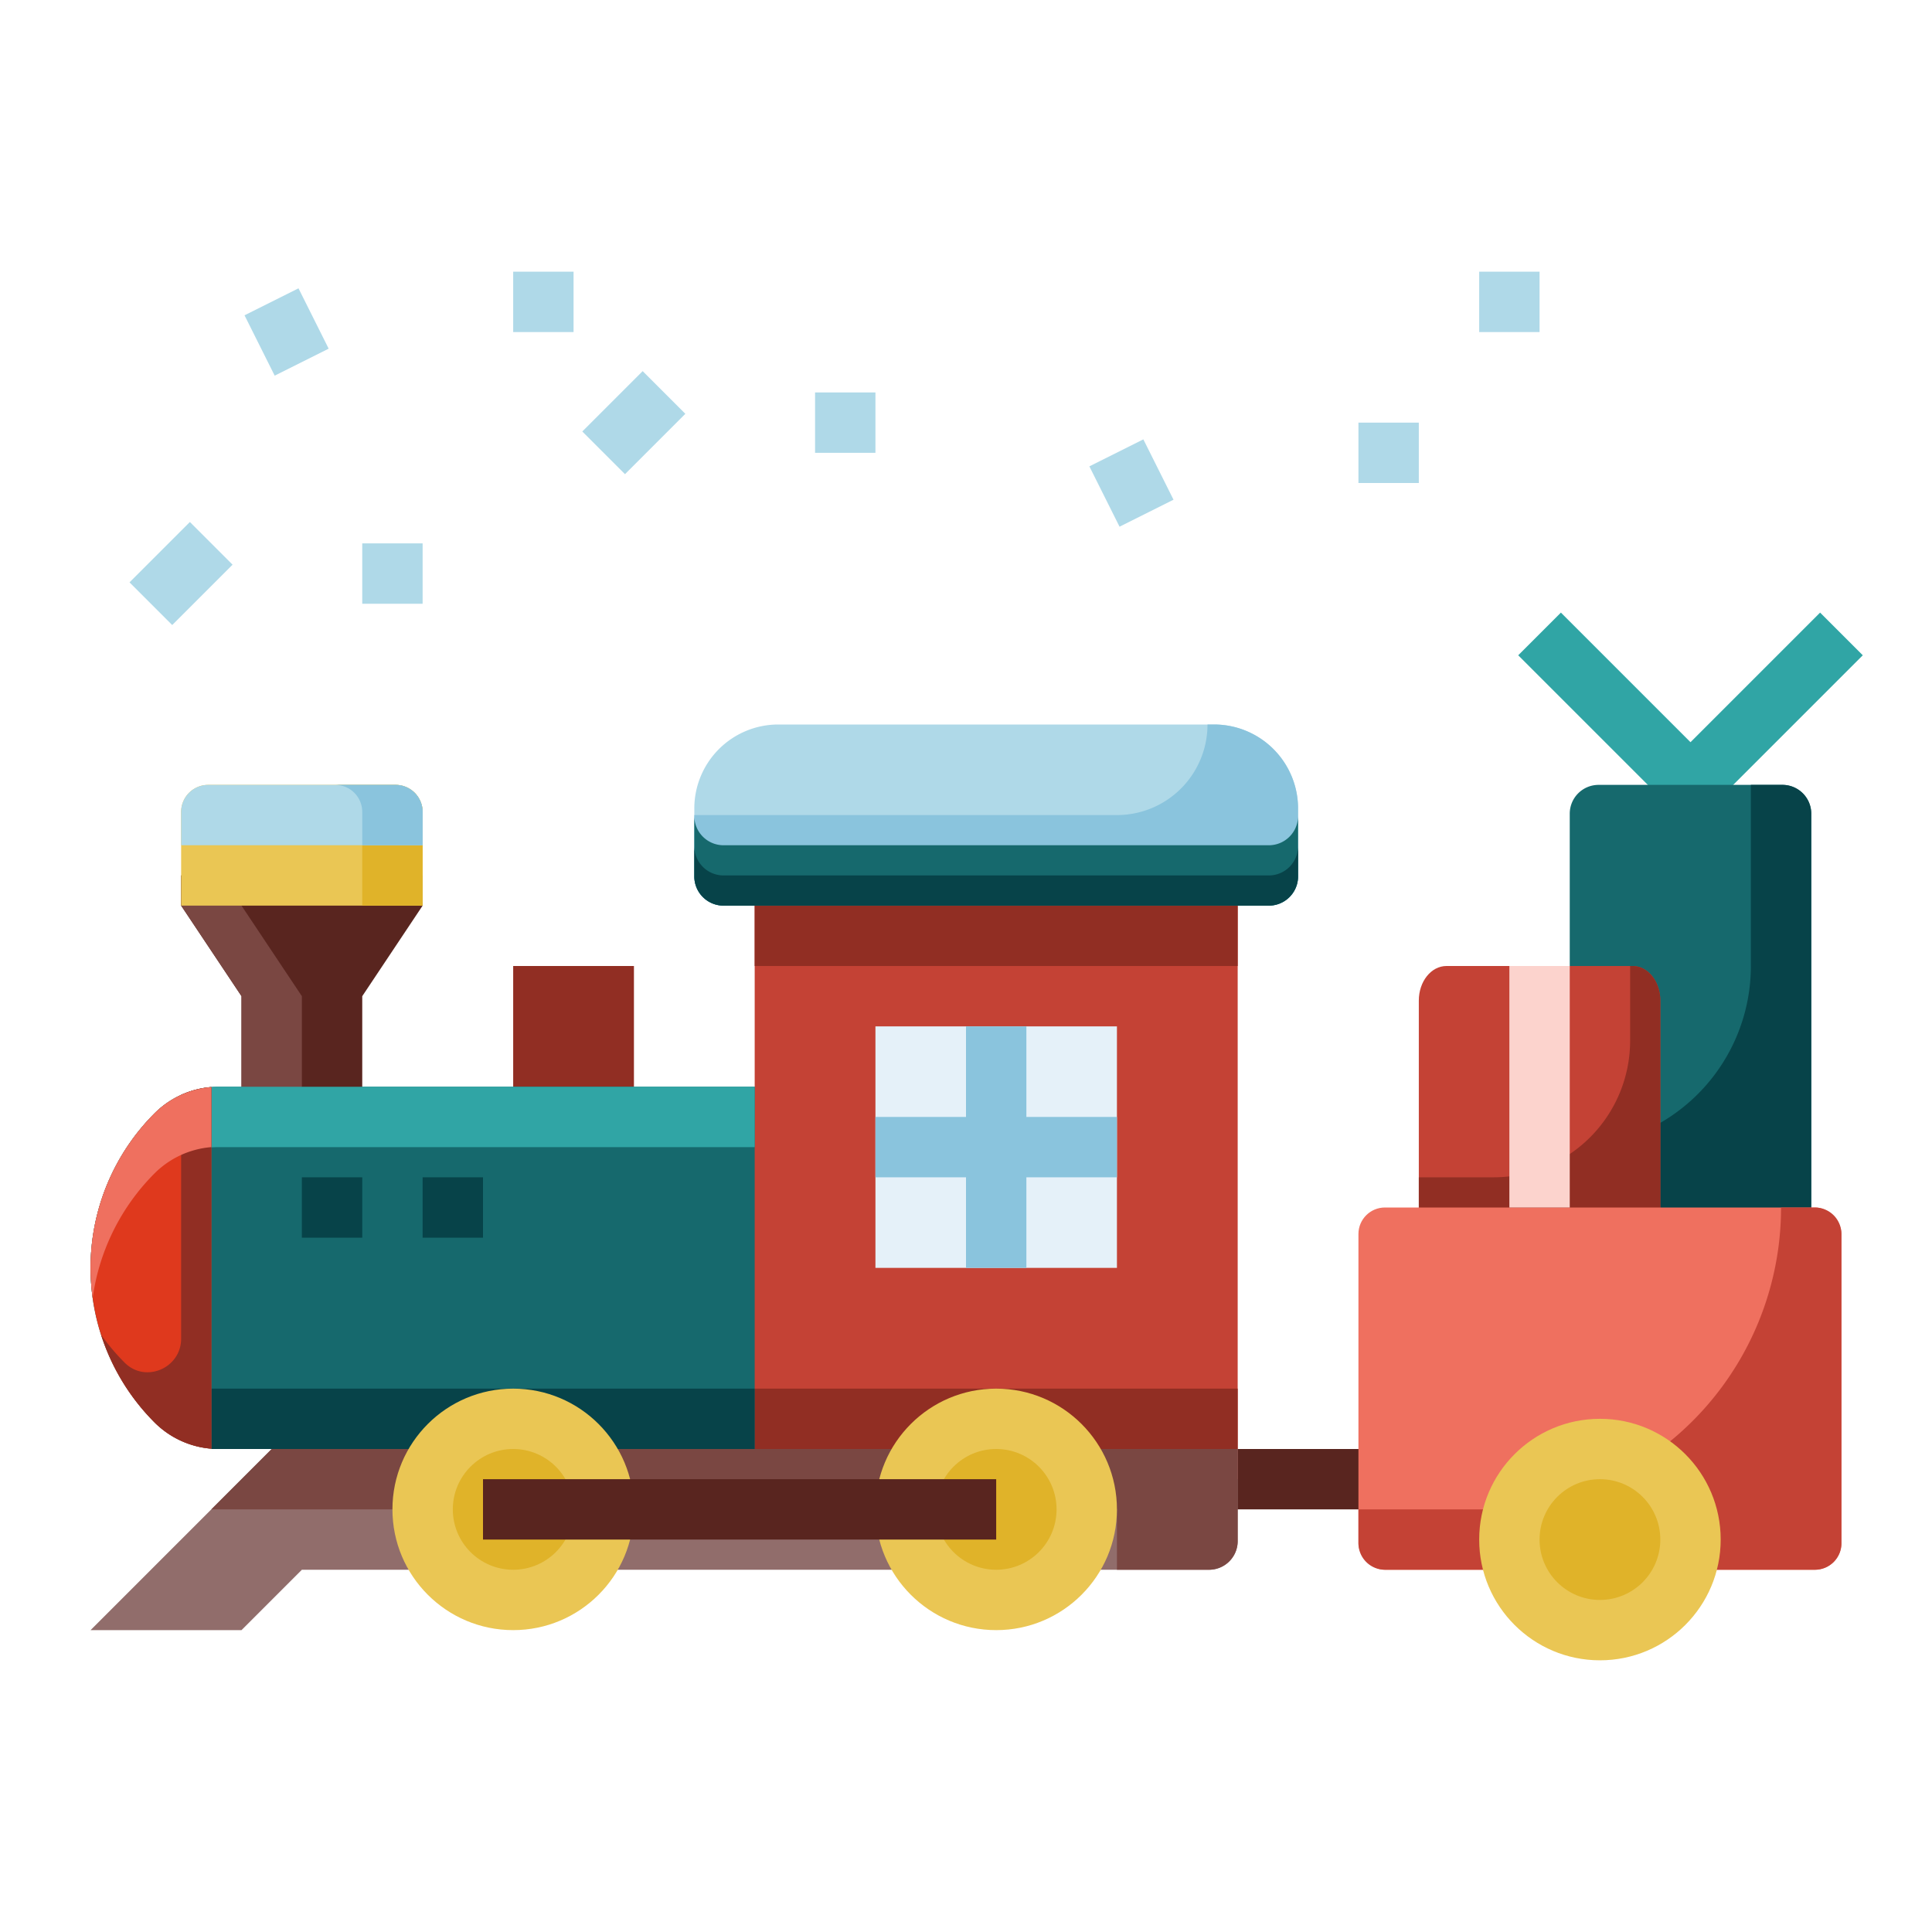 <svg id="flat" height="512" viewBox="0 0 512 512" width="512" xmlns="http://www.w3.org/2000/svg"><path d="m448 216a7.976 7.976 0 0 1 -5.657-2.343l-40-40 11.314-11.314 34.343 34.344 34.343-34.344 11.314 11.314-40 40a7.976 7.976 0 0 1 -5.657 2.343z" fill="#30a5a5"/><path d="m136 256h32v40h-32z" fill="#912e23"/><path d="m320 384h48v16h-48z" fill="#59251f"/><path d="m208 384h-150.059a24 24 0 0 1 -16.97-7.029 57.94 57.94 0 0 1 -16.971-40.971 57.94 57.94 0 0 1 16.971-40.971 24 24 0 0 1 16.97-7.029h150.059z" fill="#16696d"/><path d="m200 232h128v160h-128z" fill="#c44235"/><path d="m200 232h128v24h-128z" fill="#912e23"/><path d="m200 368h128v16h-128z" fill="#912e23"/><path d="m112 240-16 24v32h-32v-32l-16-24v-8h64z" fill="#59251f"/><path d="m64 240v-8h-16v8l16 24v32h16v-32z" fill="#7a4742"/><path d="m72 384-48 48h40l16-16h240.406a7.594 7.594 0 0 0 7.594-7.594v-24.406z" fill="#916d6b"/><path d="m72 384-16 16h240v16h24.406a7.594 7.594 0 0 0 7.594-7.594v-24.406z" fill="#7a4742"/><path d="m57.941 288a24 24 0 0 0 -16.97 7.029 57.94 57.94 0 0 0 -16.971 40.971 57.843 57.843 0 0 0 .566 8 57.931 57.931 0 0 1 16.4-32.971 24 24 0 0 1 16.975-7.029h142.059v-16z" fill="#30a5a5"/><path d="m55.169 208h49.662a7.169 7.169 0 0 1 7.169 7.169v24.831a0 0 0 0 1 0 0h-64a0 0 0 0 1 0 0v-24.831a7.169 7.169 0 0 1 7.169-7.169z" fill="#eac654"/><path d="m104.831 208h-16a7.169 7.169 0 0 1 7.169 7.169v24.831h16v-24.831a7.169 7.169 0 0 0 -7.169-7.169z" fill="#e0b329"/><circle cx="264" cy="400" fill="#eac654" r="32"/><path d="m104.831 208h-49.662a7.169 7.169 0 0 0 -7.169 7.169v8.831h64v-8.831a7.169 7.169 0 0 0 -7.169-7.169z" fill="#afd9e8"/><path d="m104.831 208h-16a7.169 7.169 0 0 1 7.169 7.169v8.831h16v-8.831a7.169 7.169 0 0 0 -7.169-7.169z" fill="#8ac4dd"/><path d="m56 368h144v16h-144z" fill="#074349"/><circle cx="136" cy="400" fill="#eac654" r="32"/><circle cx="136" cy="400" fill="#e0b329" r="16"/><circle cx="264" cy="400" fill="#e0b329" r="16"/><path d="m423.636 208h48.729a7.636 7.636 0 0 1 7.635 7.636v120.364a0 0 0 0 1 0 0h-64a0 0 0 0 1 0 0v-120.364a7.636 7.636 0 0 1 7.636-7.636z" fill="#16696d"/><path d="m472.365 208h-8.365v48a48 48 0 0 1 -48 48v32h64v-120.365a7.636 7.636 0 0 0 -7.635-7.635z" fill="#074349"/><path d="m440 336v-70.848c0-5.055-3.278-9.152-7.321-9.152h-49.358c-4.043 0-7.321 4.1-7.321 9.152v70.848z" fill="#c44235"/><path d="m432.679 256h-.679v19.794a36.206 36.206 0 0 1 -36.206 36.206h-19.794v24h64v-70.848c0-5.052-3.278-9.152-7.321-9.152z" fill="#912e23"/><rect fill="#ef705f" height="96" rx="7.027" width="128" x="360" y="320"/><path d="m480.973 320h-8.973a80 80 0 0 1 -80 80h-32v8.973a7.027 7.027 0 0 0 7.027 7.027h113.946a7.027 7.027 0 0 0 7.027-7.027v-81.946a7.027 7.027 0 0 0 -7.027-7.027z" fill="#c44235"/><circle cx="424" cy="408" fill="#eac654" r="32"/><circle cx="424" cy="408" fill="#e0b329" r="16"/><path d="m400 256h16v64h-16z" fill="#fcd3cd"/><path d="m232 272h64v64h-64z" fill="#e5f1f9"/><path d="m206.26 192h115.48a22.26 22.26 0 0 1 22.26 22.26v17.993a7.747 7.747 0 0 1 -7.747 7.747h-144.506a7.747 7.747 0 0 1 -7.747-7.747v-17.993a22.26 22.26 0 0 1 22.26-22.26z" fill="#afd9e8"/><path d="m321.74 192h-1.74a24 24 0 0 1 -24 24h-112v16.253a7.746 7.746 0 0 0 7.747 7.747h144.506a7.746 7.746 0 0 0 7.747-7.747v-17.993a22.26 22.26 0 0 0 -22.26-22.26z" fill="#8ac4dd"/><path d="m336.253 224h-144.506a7.748 7.748 0 0 1 -7.747-7.747v16a7.748 7.748 0 0 0 7.747 7.747h144.506a7.748 7.748 0 0 0 7.747-7.747v-16a7.748 7.748 0 0 1 -7.747 7.747z" fill="#16696d"/><path d="m336.253 232h-144.506a7.748 7.748 0 0 1 -7.747-7.747v8a7.748 7.748 0 0 0 7.747 7.747h144.506a7.748 7.748 0 0 0 7.747-7.747v-8a7.748 7.748 0 0 1 -7.747 7.747z" fill="#074349"/><path d="m232 296h64v16h-64z" fill="#8ac4dd"/><path d="m256 272h16v64h-16z" fill="#8ac4dd"/><path d="m128 392h136v16h-136z" fill="#59251f"/><path d="m80 312h16v16h-16z" fill="#074349"/><path d="m112 312h16v16h-16z" fill="#074349"/><path d="m40.971 295.029a57.94 57.94 0 0 0 -16.971 40.971 57.936 57.936 0 0 0 16.971 40.97 24 24 0 0 0 15.029 6.945v-95.83a24 24 0 0 0 -15.029 6.944z" fill="#df391d"/><path d="m48 290.165v64.611c0 7.755-9.385 11.845-14.908 6.4l-.121-.121a57.934 57.934 0 0 1 -6.17-7.307 57.915 57.915 0 0 0 14.17 23.221 24 24 0 0 0 15.029 6.946v-95.83a24.028 24.028 0 0 0 -8 2.08z" fill="#912e23"/><path d="m40.971 295.029a57.762 57.762 0 0 0 -16.41 48.928 57.93 57.93 0 0 1 16.41-33.013 23.992 23.992 0 0 1 15.029-6.944v-15.915a24 24 0 0 0 -15.029 6.944z" fill="#ef705f"/><g fill="#afd9e8"><path d="m156.686 104h22.627v16h-22.627z" transform="matrix(.707 -.707 .707 .707 -29.99 151.598)"/><path d="m216 104h16v16h-16z"/><path d="m36.686 144h22.627v16h-22.627z" transform="matrix(.707 -.707 .707 .707 -93.421 78.461)"/><path d="m96 144h16v16h-16z"/><path d="m292 119.056h16v17.889h-16z" transform="matrix(.894 -.447 .447 .894 -25.571 147.677)"/><path d="m360 112h16v16h-16z"/><path d="m68 79.056h16v17.889h-16z" transform="matrix(.894 -.447 .447 .894 -31.331 43.279)"/><path d="m136 72h16v16h-16z"/><path d="m392 72h16v16h-16z"/></g></svg>